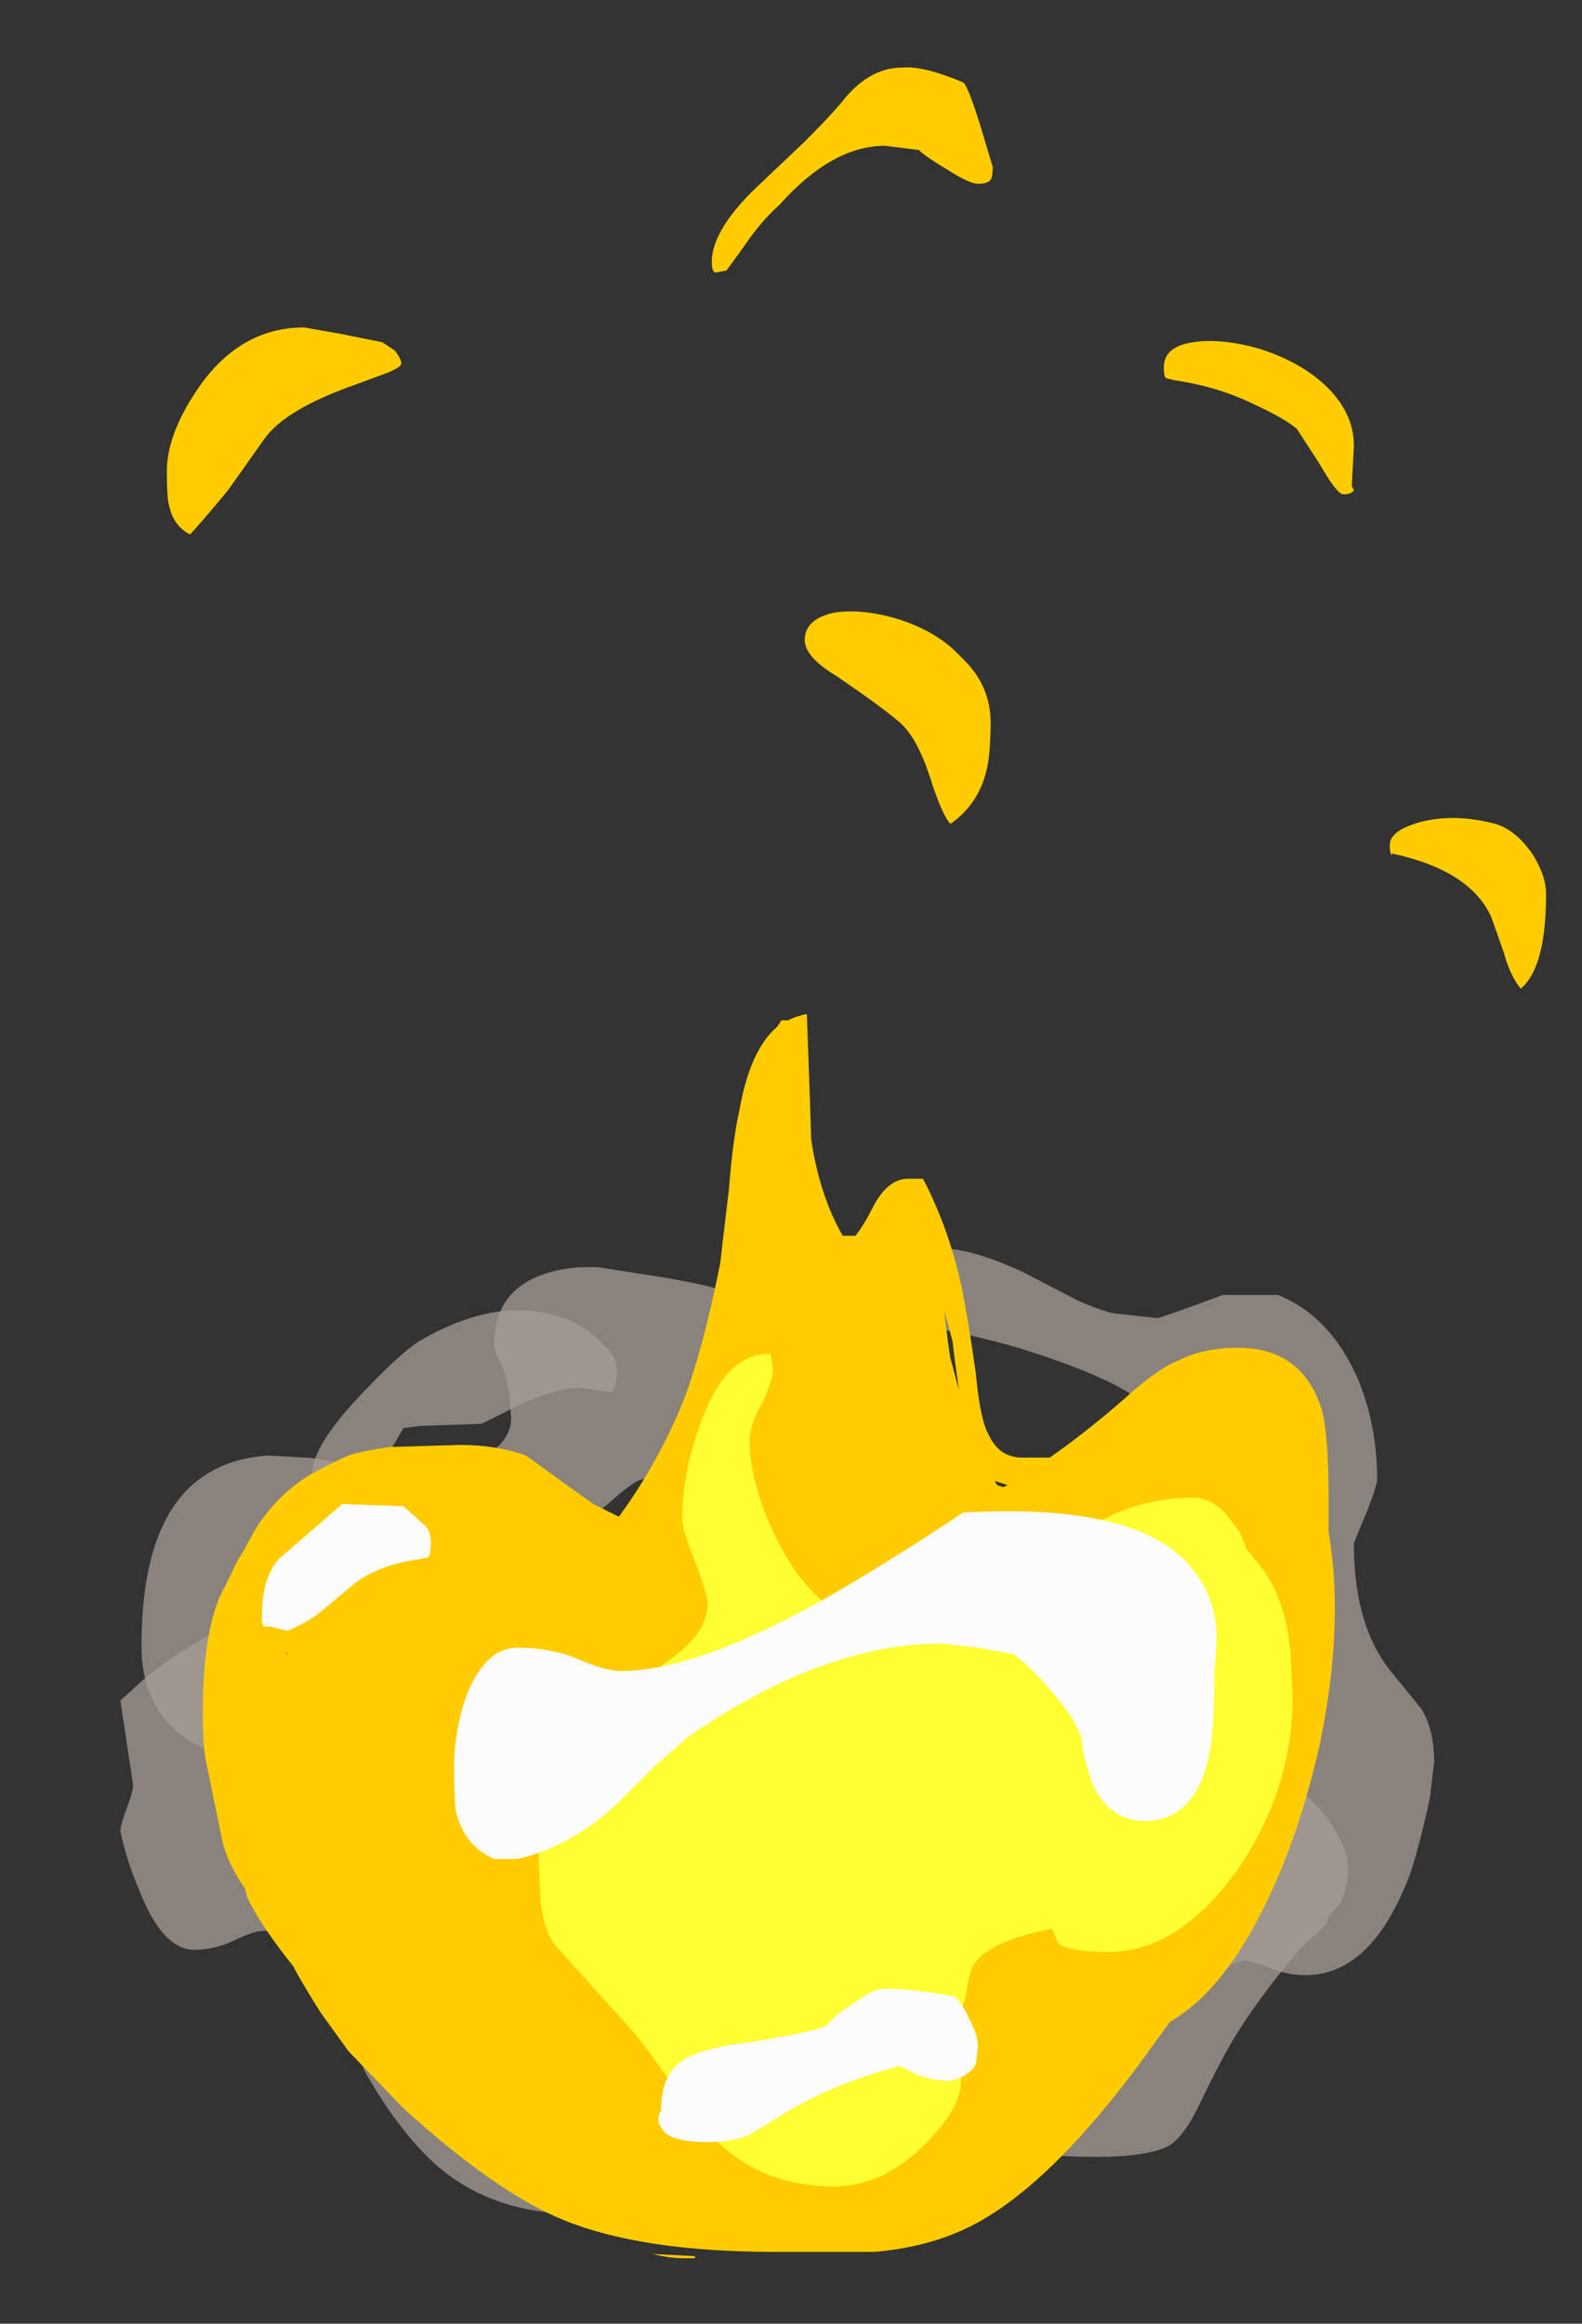 <?xml version="1.0" encoding="UTF-8" standalone="no"?>
<svg xmlns:ffdec="https://www.free-decompiler.com/flash" xmlns:xlink="http://www.w3.org/1999/xlink" ffdec:objectType="frame" height="385.0px" width="262.15px" xmlns="http://www.w3.org/2000/svg">
  <rect width="100%" height="100%" fill="#333333" stroke="none"/>
  <g transform="matrix(1.0, 0.0, 0.0, 1.0, 118.65, 384.65)">
    <use ffdec:characterId="234" height="51.85" transform="matrix(7.0, 0.0, 0.0, 7.0, -98.7, -373.45)" width="33.75" xlink:href="#shape0"/>
  </g>
  <defs>
    <g id="shape0" transform="matrix(1.0, 0.0, 0.0, 1.0, 14.1, 53.35)">
      <path d="M13.3 -24.3 Q14.55 -23.8 15.2 -22.3 15.65 -21.2 15.65 -19.95 15.65 -19.8 15.4 -19.15 15.1 -18.45 15.1 -18.4 15.1 -16.4 16.05 -15.3 L16.7 -14.5 Q17.0 -14.0 17.0 -13.25 L16.9 -12.4 Q16.7 -11.45 16.45 -10.65 15.55 -8.2 13.95 -8.2 13.5 -8.2 13.05 -8.4 L12.55 -8.55 Q12.25 -8.55 10.45 -7.55 8.4 -6.4 7.7 -6.15 L7.1 -6.15 7.05 -6.25 Q7.0 -6.3 7.0 -6.45 7.0 -6.6 8.75 -8.2 10.55 -9.8 11.45 -10.5 12.25 -11.1 13.05 -12.6 13.75 -14.0 13.75 -14.65 13.75 -15.25 13.55 -15.95 L13.2 -17.15 Q13.1 -17.55 12.75 -17.8 12.6 -18.0 12.1 -18.2 11.65 -18.45 11.45 -18.6 11.15 -18.9 11.05 -19.3 L10.9 -20.6 Q10.7 -21.25 10.05 -21.8 9.25 -22.4 7.15 -23.05 5.05 -23.65 3.7 -23.65 3.35 -23.65 2.1 -23.25 L0.85 -22.85 Q0.75 -22.85 0.6 -23.0 L0.3 -23.25 Q1.15 -23.8 2.55 -24.3 4.0 -24.85 4.65 -25.25 5.4 -25.7 7.25 -24.85 L8.6 -24.15 Q9.3 -23.85 9.55 -23.85 L10.45 -23.75 Q10.65 -23.8 12.0 -24.3 L13.3 -24.3 M4.8 -5.0 Q4.85 -4.9 4.8 -4.8 L4.9 -4.75 4.7 -4.65 4.25 -4.25 Q3.55 -3.7 3.45 -3.4 3.3 -3.0 2.9 -2.65 L2.35 -2.25 2.15 -2.0 Q1.8 -1.7 1.0 -1.7 -0.65 -1.7 -1.4 -2.15 -1.85 -2.35 -2.05 -2.45 -2.5 -2.55 -3.3 -2.55 -5.2 -2.55 -6.5 -3.6 -7.45 -4.4 -8.3 -5.9 -9.05 -7.55 -9.45 -8.2 -10.05 -9.25 -10.7 -9.25 -10.95 -9.25 -11.45 -9.0 -11.9 -8.8 -12.35 -8.8 -13.1 -8.8 -13.65 -10.2 -13.95 -10.9 -14.1 -11.6 -14.1 -11.75 -13.95 -12.15 -13.8 -12.55 -13.8 -12.7 L-14.1 -14.7 -13.55 -15.2 Q-12.95 -15.7 -12.25 -16.1 -10.25 -17.35 -9.15 -17.05 L-9.1 -17.1 Q-9.05 -17.1 -9.05 -16.95 L-9.75 -16.25 Q-10.45 -15.6 -10.45 -15.3 L-10.35 -14.05 Q-10.25 -12.85 -10.25 -12.3 -10.25 -11.7 -9.3 -10.85 -8.1 -9.75 -7.9 -9.45 -7.0 -8.15 -5.8 -6.9 -3.35 -4.4 -1.5 -4.4 -0.3 -4.4 0.2 -4.2 L0.8 -4.0 Q1.15 -4.0 2.55 -4.45 L3.5 -4.7 Q3.95 -4.95 4.8 -5.0 M-4.75 -21.65 L-5.55 -21.25 -7.0 -21.2 -7.4 -21.15 -7.95 -20.2 Q-8.25 -19.7 -8.15 -19.45 L-8.35 -19.25 Q-8.45 -19.2 -8.55 -19.15 -8.7 -19.25 -8.8 -19.4 -9.4 -19.4 -9.55 -19.65 L-9.55 -20.1 Q-9.55 -20.75 -8.35 -22.0 -7.4 -23.0 -6.95 -23.25 -5.1 -24.3 -3.6 -23.75 -3.05 -23.55 -2.7 -23.15 -2.35 -22.85 -2.35 -22.55 -2.35 -22.05 -2.5 -22.0 L-3.2 -22.1 Q-3.8 -22.1 -4.75 -21.65 M-6.95 -19.25 Q-6.95 -19.5 -6.75 -19.55 -6.5 -19.6 -5.7 -19.55 L-5.7 -19.5 Q-5.65 -19.45 -5.65 -19.3 L-5.65 -19.1 -5.7 -19.0 -5.9 -18.95 -6.3 -18.9 -6.9 -19.0 -6.95 -19.25" fill="#a69d95" fill-opacity="0.753" fill-rule="evenodd" stroke="none"/>
      <path d="M2.9 -21.95 Q3.2 -21.05 2.4 -20.25 L2.3 -19.95 Q2.35 -19.5 2.5 -19.15 2.7 -18.75 2.7 -18.25 L2.6 -18.15 Q2.5 -18.1 2.25 -18.1 1.85 -18.6 1.25 -19.05 0.05 -20.05 -0.85 -20.05 -1.5 -20.05 -1.85 -19.9 -2.05 -19.8 -2.45 -19.45 -3.25 -18.7 -4.7 -18.5 -7.15 -18.1 -7.75 -17.4 -8.0 -17.05 -8.05 -16.5 -8.1 -16.2 -8.1 -15.2 -8.1 -14.5 -7.4 -13.85 L-6.9 -13.4 Q-6.65 -13.2 -6.65 -13.1 L-6.7 -12.9 -6.8 -12.7 -6.9 -12.65 -7.25 -12.65 -8.5 -12.95 Q-9.8 -13.3 -10.6 -13.3 -11.5 -13.3 -12.2 -13.6 -13.6 -14.3 -13.6 -16.0 -13.6 -19.25 -11.9 -20.15 -11.35 -20.45 -10.6 -20.5 L-9.75 -20.45 Q-9.45 -20.45 -8.55 -20.25 -7.7 -20.0 -7.6 -20.0 -6.85 -20.0 -6.1 -20.25 -4.85 -20.6 -4.85 -21.4 L-4.9 -22.0 -5.0 -22.45 -5.15 -22.8 Q-5.25 -23.0 -5.25 -23.15 -5.25 -24.4 -4.05 -24.8 -3.45 -25.0 -2.75 -24.95 L-1.15 -24.7 Q-0.05 -24.5 0.15 -24.4 0.85 -23.9 1.6 -23.0 2.0 -22.95 2.35 -22.7 2.75 -22.4 2.9 -21.95 M5.7 -17.0 L5.4 -16.9 Q5.2 -16.95 5.15 -17.1 L5.1 -17.1 5.1 -17.25 8.15 -18.4 8.8 -18.35 Q9.0 -18.3 9.05 -18.1 L9.45 -18.15 10.3 -18.25 Q12.35 -18.25 11.1 -16.95 L10.4 -16.35 10.7 -16.3 Q10.65 -15.85 10.05 -15.5 L9.85 -15.35 Q10.35 -14.9 11.25 -14.35 L12.1 -13.8 12.5 -13.65 Q12.95 -13.5 13.2 -13.3 13.45 -13.05 13.6 -12.75 14.4 -12.15 14.7 -11.55 15.2 -10.75 14.75 -9.85 L14.5 -9.6 14.45 -9.4 13.85 -8.85 Q12.95 -7.8 12.35 -6.85 12.0 -6.3 11.4 -5.05 11.05 -4.35 10.7 -4.15 10.2 -3.9 9.0 -3.9 7.2 -3.9 5.8 -4.3 L4.65 -4.65 2.85 -5.1 Q2.15 -4.95 1.4 -4.65 0.7 -4.35 0.35 -4.25 -0.25 -4.05 -1.0 -4.05 -2.7 -4.05 -3.5 -4.6 -4.05 -5.0 -4.45 -5.85 -4.9 -6.9 -5.25 -7.25 -5.55 -7.65 -6.1 -7.9 -6.4 -8.0 -6.65 -8.1 L-6.75 -8.15 -7.25 -8.3 -7.1 -8.35 -7.05 -8.35 Q-7.55 -8.8 -7.55 -9.5 -7.55 -10.25 -6.3 -11.25 -5.85 -11.6 -5.4 -11.85 -5.0 -12.1 -4.9 -12.1 -4.65 -12.1 -4.55 -12.0 L-4.45 -12.0 -4.4 -11.95 -4.45 -11.9 Q-4.4 -11.9 -4.4 -11.85 L-4.55 -11.8 -4.8 -11.55 -4.75 -10.9 -4.45 -10.15 Q-4.0 -9.25 -3.45 -8.7 -3.05 -8.3 -2.3 -7.95 L-0.95 -7.35 Q-0.55 -7.2 0.3 -7.25 1.15 -7.3 1.65 -7.1 2.6 -6.6 2.95 -6.45 3.5 -6.3 4.2 -6.3 6.4 -6.3 7.9 -7.2 9.25 -8.05 9.25 -9.25 9.25 -10.95 9.85 -11.65 L10.0 -11.85 10.05 -12.0 Q10.2 -12.45 10.2 -12.55 10.2 -13.1 10.05 -13.4 L9.6 -13.8 Q8.75 -14.6 8.75 -15.35 L8.8 -15.5 Q8.75 -15.55 8.75 -15.6 L8.75 -15.8 Q8.75 -15.9 8.85 -16.05 9.8 -16.75 9.15 -17.1 8.65 -17.35 7.65 -17.35 7.2 -17.4 6.75 -17.25 6.4 -17.15 6.2 -16.95 L5.8 -17.0 5.75 -17.0 5.75 -16.95 5.7 -17.0 M9.15 -18.0 L9.15 -18.0" fill="#a69d95" fill-opacity="0.753" fill-rule="evenodd" stroke="none"/>
      <path d="M12.8 -45.35 Q11.9 -45.8 10.85 -45.95 L10.65 -46.0 Q10.6 -46.05 10.6 -46.25 10.6 -46.75 11.3 -46.85 11.95 -46.95 12.85 -46.7 13.8 -46.4 14.4 -45.85 15.1 -45.2 15.1 -44.4 L15.05 -43.45 15.1 -43.35 Q15.05 -43.25 14.85 -43.25 14.7 -43.25 14.3 -43.95 L13.75 -44.8 Q13.45 -45.05 12.8 -45.35 M6.25 -52.0 L6.55 -51.0 Q6.55 -50.75 6.5 -50.7 6.45 -50.6 6.2 -50.6 6.0 -50.6 5.45 -50.95 4.95 -51.25 4.8 -51.4 L4.0 -51.5 Q2.75 -51.5 1.5 -50.1 1.05 -49.7 0.65 -49.1 L0.25 -48.55 0.0 -48.5 Q-0.1 -48.5 -0.1 -48.75 -0.1 -49.55 1.1 -50.65 L2.1 -51.6 Q2.65 -52.15 2.95 -52.5 3.6 -53.35 4.4 -53.35 4.9 -53.4 5.85 -53.0 5.95 -52.95 6.25 -52.0 M6.5 -37.85 Q6.5 -37.1 6.4 -36.7 6.2 -35.9 5.55 -35.45 5.35 -35.65 5.05 -36.6 4.75 -37.5 4.35 -37.85 3.95 -38.2 2.85 -38.95 2.1 -39.4 2.1 -39.8 2.1 -40.3 2.8 -40.45 3.45 -40.55 4.3 -40.3 5.25 -40.0 5.8 -39.4 6.5 -38.75 6.5 -37.85 M2.15 -30.95 Q2.25 -28.25 2.25 -28.0 2.45 -26.65 3.0 -25.7 L3.3 -25.7 Q3.5 -25.95 3.7 -26.35 4.05 -27.05 4.55 -27.05 L4.9 -27.05 Q5.5 -25.9 5.8 -24.55 5.95 -23.85 6.15 -22.45 6.25 -21.35 6.45 -21.0 6.7 -20.45 7.25 -20.45 L7.9 -20.45 Q8.9 -21.15 9.9 -22.05 10.55 -22.6 10.95 -22.75 11.55 -23.05 12.35 -23.05 13.9 -23.05 14.35 -21.55 14.5 -20.95 14.5 -19.55 L14.5 -18.7 Q14.65 -17.8 14.65 -16.9 14.65 -15.4 14.3 -13.7 13.9 -11.9 13.25 -10.4 12.15 -7.9 10.75 -7.1 L10.35 -6.55 Q7.85 -3.05 5.8 -2.15 4.9 -1.75 3.75 -1.65 3.3 -1.65 1.4 -1.65 -1.75 -1.65 -3.6 -2.4 -5.2 -3.05 -7.4 -5.05 L-8.7 -6.4 -9.35 -7.3 Q-9.7 -7.85 -9.95 -8.3 L-10.0 -8.4 Q-10.8 -9.4 -11.1 -10.05 L-11.15 -10.25 Q-11.6 -10.9 -11.7 -11.45 L-12.05 -13.15 Q-12.15 -13.55 -12.15 -14.4 -12.15 -16.2 -11.75 -17.15 L-11.5 -17.65 Q-11.35 -18.0 -11.15 -18.3 -10.6 -19.45 -9.6 -20.05 -8.95 -20.4 -8.7 -20.5 -8.4 -20.6 -7.75 -20.7 L-6.05 -20.75 Q-5.2 -20.75 -4.5 -20.5 -3.4 -19.7 -2.9 -19.35 -2.6 -19.2 -2.3 -19.05 -1.35 -20.35 -0.75 -21.85 -0.3 -23.05 0.1 -25.05 0.15 -25.5 0.3 -26.75 0.4 -28.0 0.55 -28.65 0.8 -30.1 1.45 -30.65 L1.55 -30.8 1.7 -30.8 Q1.9 -30.9 2.15 -30.95 M15.95 -34.95 Q15.95 -35.3 16.7 -35.5 17.5 -35.7 18.45 -35.45 18.95 -35.3 19.35 -34.7 19.65 -34.2 19.65 -33.8 19.65 -32.05 19.05 -31.55 18.8 -31.85 18.65 -32.4 L18.35 -33.25 Q17.85 -34.35 16.0 -34.75 L16.0 -34.7 Q15.95 -34.75 15.95 -34.95 M5.55 -22.8 L5.75 -22.05 Q5.65 -22.75 5.6 -23.2 L5.4 -23.95 Q5.5 -23.05 5.55 -22.8 M6.6 -19.9 L6.65 -19.8 6.8 -19.75 6.9 -19.8 6.6 -19.9 M-11.55 -43.35 Q-12.0 -42.8 -12.45 -42.3 -12.85 -42.5 -12.95 -43.0 -13.0 -43.15 -13.0 -43.8 -13.0 -44.65 -12.3 -45.7 -11.3 -47.2 -9.75 -47.2 L-8.9 -47.05 -7.9 -46.85 -7.6 -46.65 Q-7.45 -46.45 -7.45 -46.35 -7.45 -46.25 -7.85 -46.1 L-8.8 -45.75 Q-10.25 -45.2 -10.7 -44.55 L-11.55 -43.35 M-7.1 -19.05 L-7.1 -19.05 M-10.15 -15.8 L-10.15 -15.85 -10.2 -15.8 -10.15 -15.8 M-0.75 -1.5 Q-1.1 -1.5 -1.5 -1.6 L-0.5 -1.55 -0.5 -1.5 -0.75 -1.5" fill="#ffcc00" fill-rule="evenodd" stroke="none"/>
      <path d="M12.55 -18.3 L12.95 -17.8 Q13.25 -17.35 13.3 -17.15 13.5 -16.7 13.6 -15.85 L13.65 -14.8 Q13.65 -12.6 12.35 -10.7 10.95 -8.75 9.3 -8.75 8.35 -8.75 8.1 -8.95 L7.95 -9.3 Q6.45 -9.0 6.1 -8.45 6.0 -8.25 5.95 -7.95 5.9 -7.6 5.85 -7.5 5.7 -7.2 5.75 -6.55 L5.8 -5.7 Q5.8 -5.05 4.95 -4.2 3.95 -3.2 2.8 -3.2 0.95 -3.2 -0.2 -4.5 -0.55 -4.85 -1.1 -5.7 -1.65 -6.5 -1.95 -6.85 L-3.8 -8.9 Q-4.05 -9.2 -4.15 -9.9 L-4.2 -10.9 Q-4.2 -12.3 -3.55 -13.35 -3.1 -14.1 -2.2 -14.85 L-0.85 -15.85 Q-0.2 -16.4 -0.2 -17.0 -0.2 -17.2 -0.5 -18.0 -0.8 -18.75 -0.8 -19.0 -0.8 -20.1 -0.35 -21.3 0.25 -22.95 1.3 -22.9 L1.3 -22.85 1.35 -22.55 Q1.35 -22.3 1.1 -21.75 0.8 -21.25 0.8 -20.85 0.8 -19.75 1.5 -18.4 2.5 -16.45 4.2 -16.45 5.15 -16.45 6.05 -16.9 6.55 -17.15 7.55 -17.95 8.55 -18.7 9.2 -19.0 10.15 -19.5 11.3 -19.5 11.8 -19.5 12.2 -18.95 12.45 -18.65 12.55 -18.3" fill="#ffff33" fill-rule="evenodd" stroke="none"/>
      <path d="M11.8 -15.4 Q11.8 -13.9 11.65 -13.3 11.3 -11.85 10.15 -11.85 9.3 -11.85 8.9 -12.75 8.8 -13.05 8.7 -13.45 L8.65 -13.8 Q8.55 -14.2 8.0 -14.85 7.5 -15.45 7.05 -15.8 L6.2 -15.95 5.35 -16.05 Q2.55 -16.05 -0.65 -13.85 L-1.45 -13.15 -2.3 -12.3 Q-3.4 -11.25 -4.7 -10.95 L-5.25 -10.95 Q-5.95 -11.25 -6.15 -12.05 -6.2 -12.3 -6.2 -13.15 -6.2 -13.9 -5.95 -14.7 -5.5 -15.95 -4.7 -15.95 -3.85 -15.95 -3.2 -15.65 -2.6 -15.4 -2.25 -15.4 -0.45 -15.4 2.65 -17.15 4.2 -18.05 5.85 -19.15 10.25 -19.4 11.4 -17.65 11.8 -17.1 11.85 -16.3 11.85 -15.9 11.8 -15.4 M3.8 -7.85 Q4.15 -7.95 5.65 -7.7 5.85 -7.5 6.0 -7.15 6.2 -6.8 6.2 -6.5 L6.15 -6.1 Q6.0 -5.8 5.55 -5.7 5.1 -5.7 4.75 -5.85 L4.35 -6.05 Q2.65 -5.6 1.5 -4.85 L0.75 -4.4 Q0.35 -4.25 -0.2 -4.25 -1.15 -4.25 -1.3 -4.6 -1.4 -4.75 -1.35 -4.9 L-1.3 -5.0 Q-1.3 -5.75 -0.9 -6.1 -0.5 -6.45 0.7 -6.6 2.3 -6.85 2.6 -7.0 L2.8 -7.2 Q2.9 -7.3 3.05 -7.4 L3.5 -7.7 Q3.65 -7.8 3.8 -7.85 M-6.9 -18.85 Q-6.75 -18.7 -6.75 -18.45 -6.75 -18.2 -6.8 -18.1 L-7.0 -18.05 Q-8.1 -17.9 -8.7 -17.35 L-9.3 -16.85 Q-9.65 -16.55 -10.15 -16.35 L-10.55 -16.45 -10.7 -16.45 Q-10.75 -16.5 -10.75 -16.7 -10.75 -17.6 -10.35 -18.05 L-8.85 -19.35 -7.4 -19.3 -6.9 -18.85" fill="#fcfcfc" fill-rule="evenodd" stroke="none"/>
    </g>
  </defs>
</svg>
